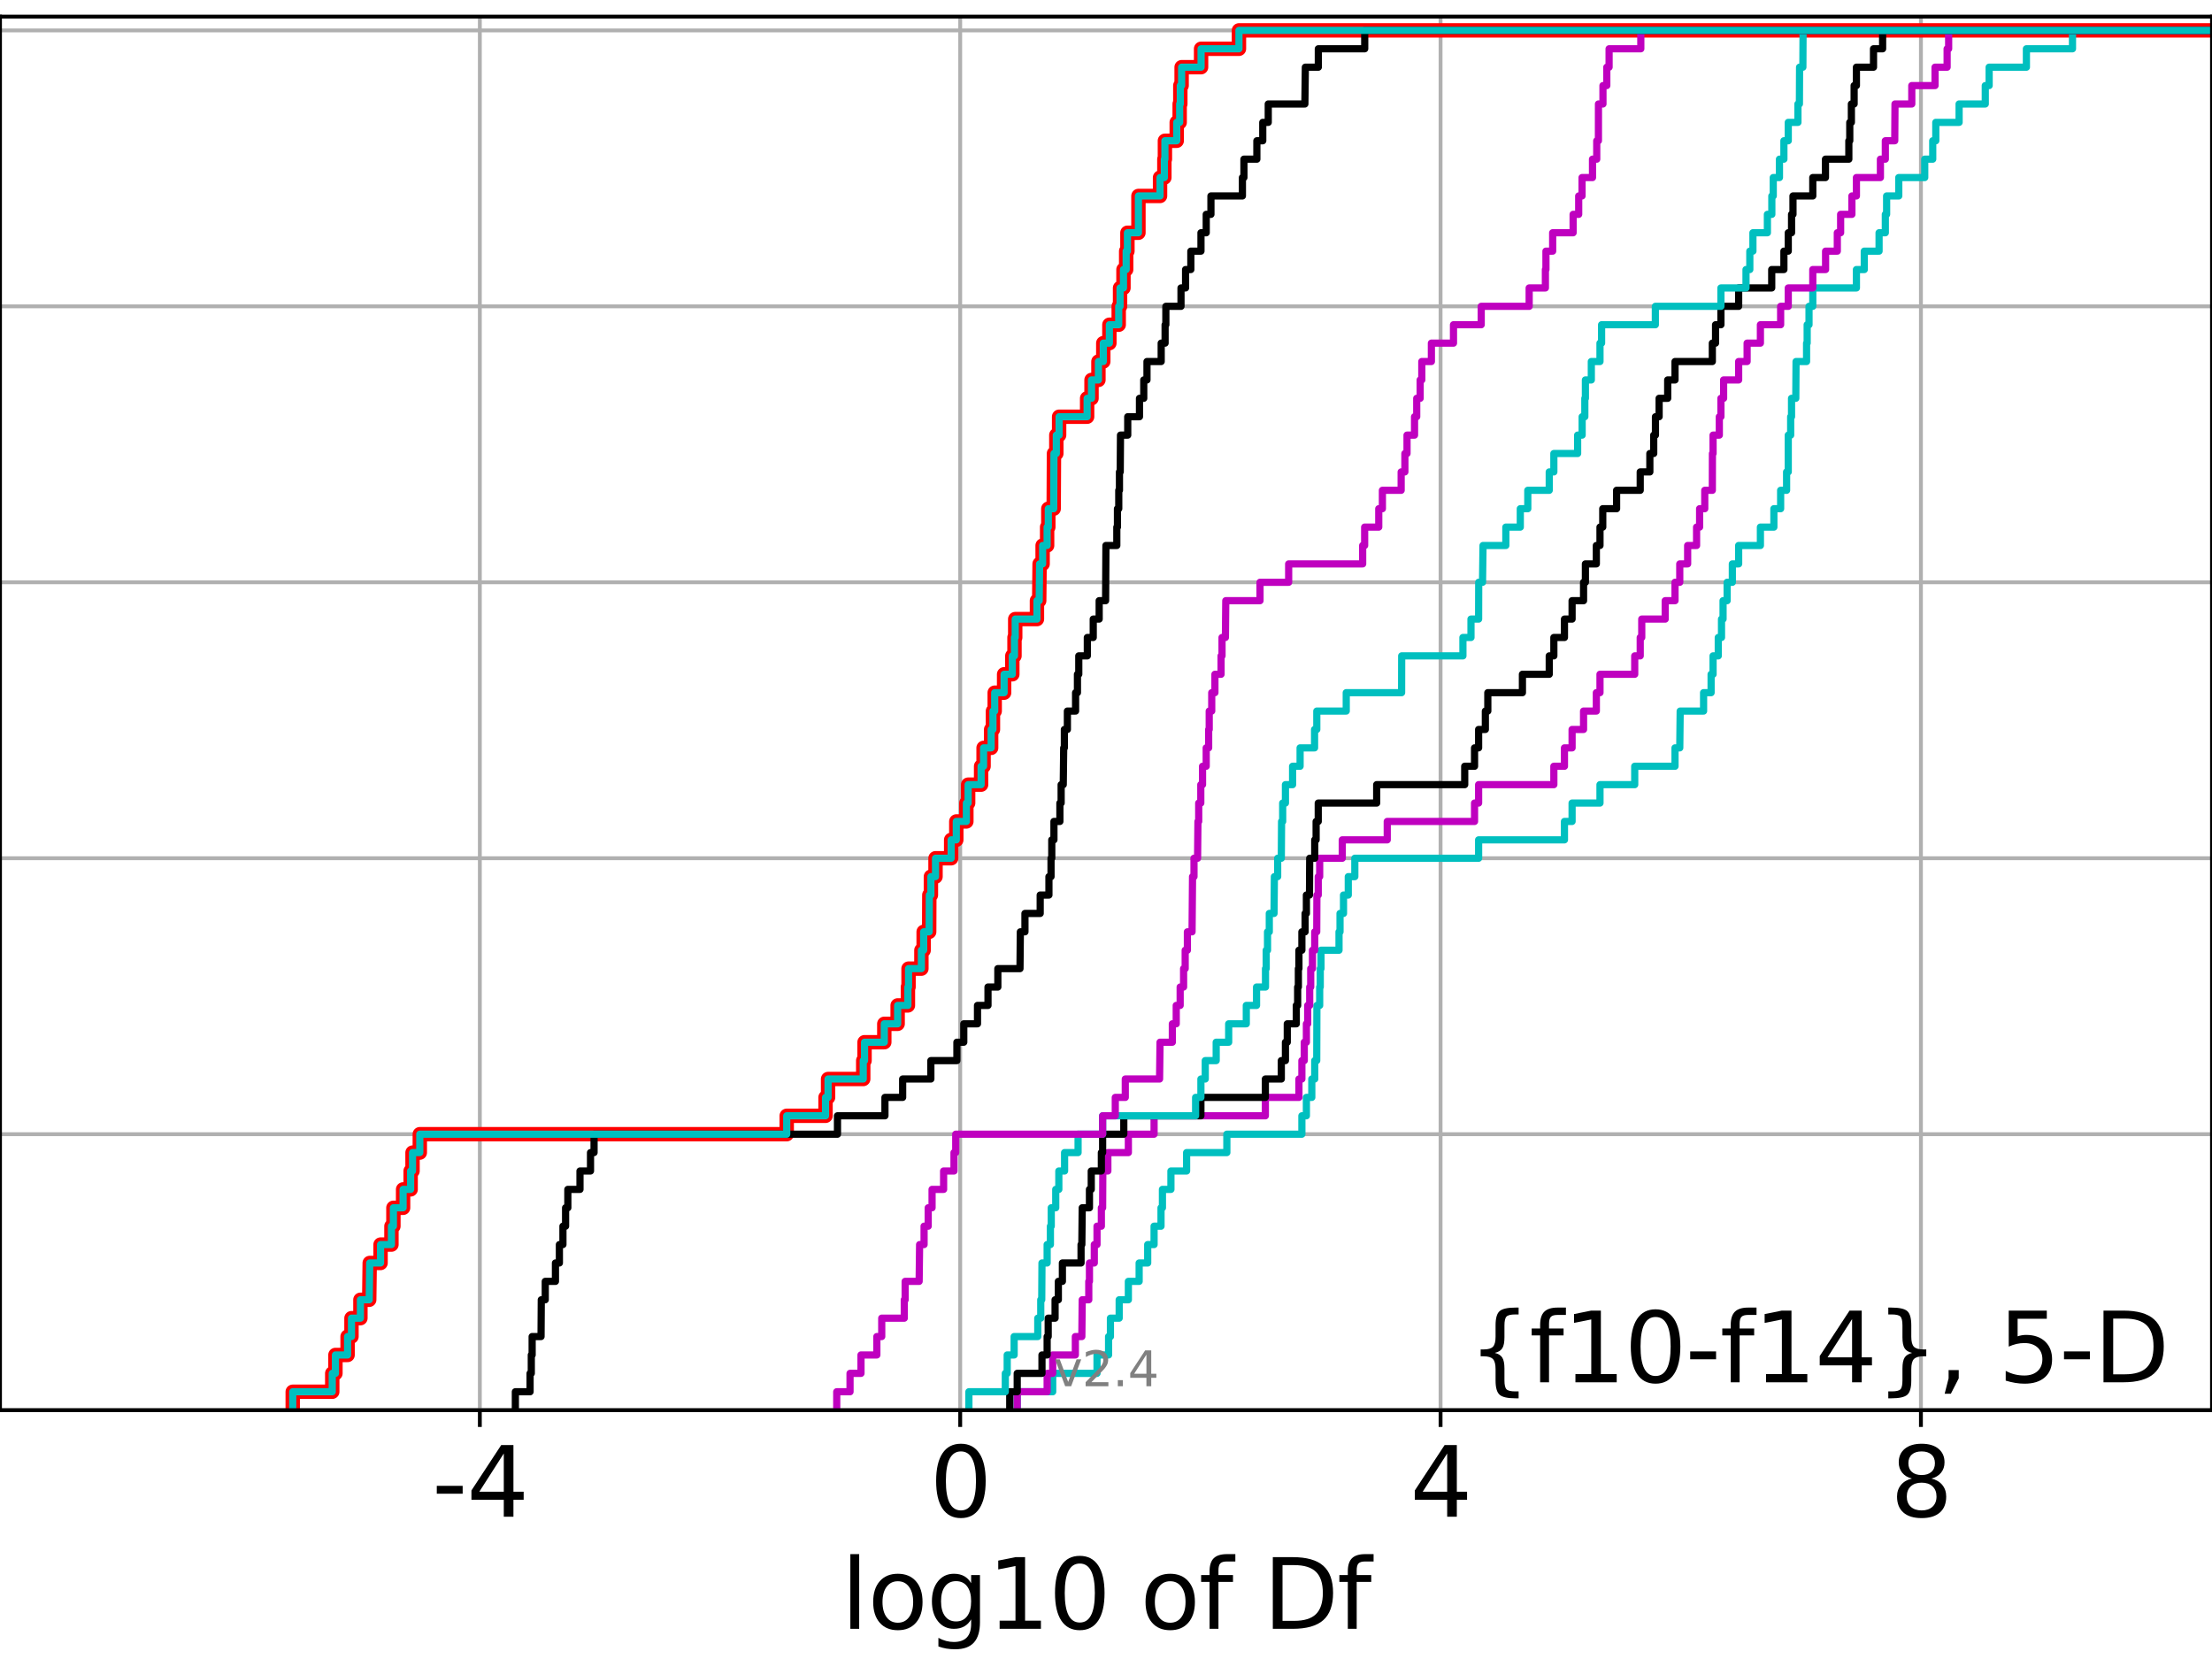 <?xml version="1.0" encoding="utf-8" standalone="no"?>
<!DOCTYPE svg PUBLIC "-//W3C//DTD SVG 1.1//EN"
  "http://www.w3.org/Graphics/SVG/1.1/DTD/svg11.dtd">
<svg height="345.6pt" version="1.1" viewBox="0 0 460.8 345.6" width="460.8pt" xmlns="http://www.w3.org/2000/svg" xmlns:xlink="http://www.w3.org/1999/xlink">
 <defs>
  <style type="text/css">*{stroke-linecap:butt;stroke-linejoin:round;}</style>
 </defs>
 <g id="figure_1">
  <g id="patch_1">
   <path d="M 0 345.6 
L 460.8 345.6 
L 460.8 0 
L 0 0 
z
" style="fill:#ffffff;"/>
  </g>
  <g id="axes_1">
   <g id="patch_2">
    <path d="M 0 293.76 
L 460.8 293.76 
L 460.8 3.456 
L 0 3.456 
z
" style="fill:#ffffff;"/>
   </g>
   <g id="matplotlib.axis_1">
    <g id="xtick_1">
     <g id="line2d_1">
      <path clip-path="url(#p9dad5eaec4)" d="M 99.96 293.76 
L 99.96 3.456 
" style="fill:none;stroke:#b0b0b0;stroke-linecap:square;stroke-width:0.8;"/>
     </g>
     <g id="line2d_2">
      <defs>
       <path d="M 0 0 
L 0 3.5 
" id="m19c29a02e5" style="stroke:#000000;stroke-width:0.8;"/>
      </defs>
      <g>
       <use style="stroke:#000000;stroke-width:0.8;" x="99.96" xlink:href="#m19c29a02e5" y="293.76"/>
      </g>
     </g>
     <g id="text_1">
      <!-- -4 -->
      <g transform="translate(89.99 315.957)scale(0.2 -0.2)">
       <defs>
        <path d="M 313 2009 
L 1997 2009 
L 1997 1497 
L 313 1497 
L 313 2009 
z
" id="DejaVuSans-2d" transform="scale(0.016)"/>
        <path d="M 2419 4116 
L 825 1625 
L 2419 1625 
L 2419 4116 
z
M 2253 4666 
L 3047 4666 
L 3047 1625 
L 3713 1625 
L 3713 1100 
L 3047 1100 
L 3047 0 
L 2419 0 
L 2419 1100 
L 313 1100 
L 313 1709 
L 2253 4666 
z
" id="DejaVuSans-34" transform="scale(0.016)"/>
       </defs>
       <use xlink:href="#DejaVuSans-2d"/>
       <use x="36.084" xlink:href="#DejaVuSans-34"/>
      </g>
     </g>
    </g>
    <g id="xtick_2">
     <g id="line2d_3">
      <path clip-path="url(#p9dad5eaec4)" d="M 200.028 293.76 
L 200.028 3.456 
" style="fill:none;stroke:#b0b0b0;stroke-linecap:square;stroke-width:0.8;"/>
     </g>
     <g id="line2d_4">
      <g>
       <use style="stroke:#000000;stroke-width:0.8;" x="200.028" xlink:href="#m19c29a02e5" y="293.76"/>
      </g>
     </g>
     <g id="text_2">
      <!-- 0 -->
      <g transform="translate(193.665 315.957)scale(0.2 -0.2)">
       <defs>
        <path d="M 2034 4250 
Q 1547 4250 1301 3770 
Q 1056 3291 1056 2328 
Q 1056 1369 1301 889 
Q 1547 409 2034 409 
Q 2525 409 2770 889 
Q 3016 1369 3016 2328 
Q 3016 3291 2770 3770 
Q 2525 4250 2034 4250 
z
M 2034 4750 
Q 2819 4750 3233 4129 
Q 3647 3509 3647 2328 
Q 3647 1150 3233 529 
Q 2819 -91 2034 -91 
Q 1250 -91 836 529 
Q 422 1150 422 2328 
Q 422 3509 836 4129 
Q 1250 4750 2034 4750 
z
" id="DejaVuSans-30" transform="scale(0.016)"/>
       </defs>
       <use xlink:href="#DejaVuSans-30"/>
      </g>
     </g>
    </g>
    <g id="xtick_3">
     <g id="line2d_5">
      <path clip-path="url(#p9dad5eaec4)" d="M 300.096 293.76 
L 300.096 3.456 
" style="fill:none;stroke:#b0b0b0;stroke-linecap:square;stroke-width:0.8;"/>
     </g>
     <g id="line2d_6">
      <g>
       <use style="stroke:#000000;stroke-width:0.8;" x="300.096" xlink:href="#m19c29a02e5" y="293.76"/>
      </g>
     </g>
     <g id="text_3">
      <!-- 4 -->
      <g transform="translate(293.733 315.957)scale(0.2 -0.2)">
       <use xlink:href="#DejaVuSans-34"/>
      </g>
     </g>
    </g>
    <g id="xtick_4">
     <g id="line2d_7">
      <path clip-path="url(#p9dad5eaec4)" d="M 400.164 293.76 
L 400.164 3.456 
" style="fill:none;stroke:#b0b0b0;stroke-linecap:square;stroke-width:0.8;"/>
     </g>
     <g id="line2d_8">
      <g>
       <use style="stroke:#000000;stroke-width:0.8;" x="400.164" xlink:href="#m19c29a02e5" y="293.76"/>
      </g>
     </g>
     <g id="text_4">
      <!-- 8 -->
      <g transform="translate(393.801 315.957)scale(0.2 -0.2)">
       <defs>
        <path d="M 2034 2216 
Q 1584 2216 1326 1975 
Q 1069 1734 1069 1313 
Q 1069 891 1326 650 
Q 1584 409 2034 409 
Q 2484 409 2743 651 
Q 3003 894 3003 1313 
Q 3003 1734 2745 1975 
Q 2488 2216 2034 2216 
z
M 1403 2484 
Q 997 2584 770 2862 
Q 544 3141 544 3541 
Q 544 4100 942 4425 
Q 1341 4750 2034 4750 
Q 2731 4750 3128 4425 
Q 3525 4100 3525 3541 
Q 3525 3141 3298 2862 
Q 3072 2584 2669 2484 
Q 3125 2378 3379 2068 
Q 3634 1759 3634 1313 
Q 3634 634 3220 271 
Q 2806 -91 2034 -91 
Q 1263 -91 848 271 
Q 434 634 434 1313 
Q 434 1759 690 2068 
Q 947 2378 1403 2484 
z
M 1172 3481 
Q 1172 3119 1398 2916 
Q 1625 2713 2034 2713 
Q 2441 2713 2670 2916 
Q 2900 3119 2900 3481 
Q 2900 3844 2670 4047 
Q 2441 4250 2034 4250 
Q 1625 4250 1398 4047 
Q 1172 3844 1172 3481 
z
" id="DejaVuSans-38" transform="scale(0.016)"/>
       </defs>
       <use xlink:href="#DejaVuSans-38"/>
      </g>
     </g>
    </g>
    <g id="text_5">
     <!-- log10 of Df -->
     <g transform="translate(175.214 339.313)scale(0.2 -0.2)">
      <defs>
       <path d="M 603 4863 
L 1178 4863 
L 1178 0 
L 603 0 
L 603 4863 
z
" id="DejaVuSans-6c" transform="scale(0.016)"/>
       <path d="M 1959 3097 
Q 1497 3097 1228 2736 
Q 959 2375 959 1747 
Q 959 1119 1226 758 
Q 1494 397 1959 397 
Q 2419 397 2687 759 
Q 2956 1122 2956 1747 
Q 2956 2369 2687 2733 
Q 2419 3097 1959 3097 
z
M 1959 3584 
Q 2709 3584 3137 3096 
Q 3566 2609 3566 1747 
Q 3566 888 3137 398 
Q 2709 -91 1959 -91 
Q 1206 -91 779 398 
Q 353 888 353 1747 
Q 353 2609 779 3096 
Q 1206 3584 1959 3584 
z
" id="DejaVuSans-6f" transform="scale(0.016)"/>
       <path d="M 2906 1791 
Q 2906 2416 2648 2759 
Q 2391 3103 1925 3103 
Q 1463 3103 1205 2759 
Q 947 2416 947 1791 
Q 947 1169 1205 825 
Q 1463 481 1925 481 
Q 2391 481 2648 825 
Q 2906 1169 2906 1791 
z
M 3481 434 
Q 3481 -459 3084 -895 
Q 2688 -1331 1869 -1331 
Q 1566 -1331 1297 -1286 
Q 1028 -1241 775 -1147 
L 775 -588 
Q 1028 -725 1275 -790 
Q 1522 -856 1778 -856 
Q 2344 -856 2625 -561 
Q 2906 -266 2906 331 
L 2906 616 
Q 2728 306 2450 153 
Q 2172 0 1784 0 
Q 1141 0 747 490 
Q 353 981 353 1791 
Q 353 2603 747 3093 
Q 1141 3584 1784 3584 
Q 2172 3584 2450 3431 
Q 2728 3278 2906 2969 
L 2906 3500 
L 3481 3500 
L 3481 434 
z
" id="DejaVuSans-67" transform="scale(0.016)"/>
       <path d="M 794 531 
L 1825 531 
L 1825 4091 
L 703 3866 
L 703 4441 
L 1819 4666 
L 2450 4666 
L 2450 531 
L 3481 531 
L 3481 0 
L 794 0 
L 794 531 
z
" id="DejaVuSans-31" transform="scale(0.016)"/>
       <path id="DejaVuSans-20" transform="scale(0.016)"/>
       <path d="M 2375 4863 
L 2375 4384 
L 1825 4384 
Q 1516 4384 1395 4259 
Q 1275 4134 1275 3809 
L 1275 3500 
L 2222 3500 
L 2222 3053 
L 1275 3053 
L 1275 0 
L 697 0 
L 697 3053 
L 147 3053 
L 147 3500 
L 697 3500 
L 697 3744 
Q 697 4328 969 4595 
Q 1241 4863 1831 4863 
L 2375 4863 
z
" id="DejaVuSans-66" transform="scale(0.016)"/>
       <path d="M 1259 4147 
L 1259 519 
L 2022 519 
Q 2988 519 3436 956 
Q 3884 1394 3884 2338 
Q 3884 3275 3436 3711 
Q 2988 4147 2022 4147 
L 1259 4147 
z
M 628 4666 
L 1925 4666 
Q 3281 4666 3915 4102 
Q 4550 3538 4550 2338 
Q 4550 1131 3912 565 
Q 3275 0 1925 0 
L 628 0 
L 628 4666 
z
" id="DejaVuSans-44" transform="scale(0.016)"/>
      </defs>
      <use xlink:href="#DejaVuSans-6c"/>
      <use x="27.783" xlink:href="#DejaVuSans-6f"/>
      <use x="88.965" xlink:href="#DejaVuSans-67"/>
      <use x="152.441" xlink:href="#DejaVuSans-31"/>
      <use x="216.064" xlink:href="#DejaVuSans-30"/>
      <use x="279.688" xlink:href="#DejaVuSans-20"/>
      <use x="311.475" xlink:href="#DejaVuSans-6f"/>
      <use x="372.656" xlink:href="#DejaVuSans-66"/>
      <use x="407.861" xlink:href="#DejaVuSans-20"/>
      <use x="439.648" xlink:href="#DejaVuSans-44"/>
      <use x="516.65" xlink:href="#DejaVuSans-66"/>
     </g>
    </g>
   </g>
   <g id="matplotlib.axis_2">
    <g id="ytick_1">
     <g id="line2d_9">
      <path clip-path="url(#p9dad5eaec4)" d="M 0 293.76 
L 460.8 293.76 
" style="fill:none;stroke:#b0b0b0;stroke-linecap:square;stroke-width:0.8;"/>
     </g>
     <g id="line2d_10">
      <defs>
       <path d="M 0 0 
L -3.5 0 
" id="mf081747f0f" style="stroke:#000000;stroke-width:0.8;"/>
      </defs>
      <g>
       <use style="stroke:#000000;stroke-width:0.8;" x="0" xlink:href="#mf081747f0f" y="293.76"/>
      </g>
     </g>
    </g>
    <g id="ytick_2">
     <g id="line2d_11">
      <path clip-path="url(#p9dad5eaec4)" d="M 0 236.274 
L 460.8 236.274 
" style="fill:none;stroke:#b0b0b0;stroke-linecap:square;stroke-width:0.8;"/>
     </g>
     <g id="line2d_12">
      <g>
       <use style="stroke:#000000;stroke-width:0.8;" x="0" xlink:href="#mf081747f0f" y="236.274"/>
      </g>
     </g>
    </g>
    <g id="ytick_3">
     <g id="line2d_13">
      <path clip-path="url(#p9dad5eaec4)" d="M 0 178.788 
L 460.8 178.788 
" style="fill:none;stroke:#b0b0b0;stroke-linecap:square;stroke-width:0.8;"/>
     </g>
     <g id="line2d_14">
      <g>
       <use style="stroke:#000000;stroke-width:0.8;" x="0" xlink:href="#mf081747f0f" y="178.788"/>
      </g>
     </g>
    </g>
    <g id="ytick_4">
     <g id="line2d_15">
      <path clip-path="url(#p9dad5eaec4)" d="M 0 121.302 
L 460.8 121.302 
" style="fill:none;stroke:#b0b0b0;stroke-linecap:square;stroke-width:0.8;"/>
     </g>
     <g id="line2d_16">
      <g>
       <use style="stroke:#000000;stroke-width:0.8;" x="0" xlink:href="#mf081747f0f" y="121.302"/>
      </g>
     </g>
    </g>
    <g id="ytick_5">
     <g id="line2d_17">
      <path clip-path="url(#p9dad5eaec4)" d="M 0 63.816 
L 460.8 63.816 
" style="fill:none;stroke:#b0b0b0;stroke-linecap:square;stroke-width:0.8;"/>
     </g>
     <g id="line2d_18">
      <g>
       <use style="stroke:#000000;stroke-width:0.8;" x="0" xlink:href="#mf081747f0f" y="63.816"/>
      </g>
     </g>
    </g>
    <g id="ytick_6">
     <g id="line2d_19">
      <path clip-path="url(#p9dad5eaec4)" d="M 0 6.33 
L 460.8 6.33 
" style="fill:none;stroke:#b0b0b0;stroke-linecap:square;stroke-width:0.8;"/>
     </g>
     <g id="line2d_20">
      <g>
       <use style="stroke:#000000;stroke-width:0.8;" x="0" xlink:href="#mf081747f0f" y="6.33"/>
      </g>
     </g>
    </g>
   </g>
   <g id="line2d_21">
    <path clip-path="url(#p9dad5eaec4)" d="M 60.98 293.76 
L 60.98 289.928 
L 69.214 289.928 
L 69.214 286.095 
L 69.878 286.095 
L 69.878 282.263 
L 72.409 282.263 
L 72.409 278.43 
L 73.22 278.43 
L 73.22 274.598 
L 75.081 274.598 
L 75.081 270.766 
L 76.914 270.766 
L 77.018 263.101 
L 79.278 263.101 
L 79.278 259.268 
L 81.545 259.268 
L 81.545 255.436 
L 81.954 255.436 
L 81.954 251.604 
L 83.973 251.604 
L 83.973 247.771 
L 85.543 247.771 
L 85.543 243.939 
L 85.938 243.939 
L 85.938 240.106 
L 87.452 240.106 
L 87.452 236.274 
L 163.887 236.274 
L 163.887 232.442 
L 171.973 232.442 
L 171.973 228.609 
L 172.503 228.609 
L 172.503 224.777 
L 179.827 224.777 
L 179.827 220.944 
L 180.101 220.944 
L 180.101 217.112 
L 184.216 217.112 
L 184.216 213.28 
L 186.994 213.28 
L 186.994 209.447 
L 189.136 209.447 
L 189.136 205.615 
L 189.265 205.615 
L 189.265 201.782 
L 191.943 201.782 
L 191.943 197.95 
L 192.412 197.95 
L 192.412 194.118 
L 193.563 194.118 
L 193.596 186.453 
L 193.925 186.453 
L 193.925 182.621 
L 194.885 182.621 
L 194.885 178.788 
L 198.144 178.788 
L 198.144 174.956 
L 199.214 174.956 
L 199.214 171.123 
L 201.311 171.123 
L 201.311 167.291 
L 201.683 167.291 
L 201.683 163.459 
L 204.382 163.459 
L 204.382 159.626 
L 204.897 159.626 
L 204.897 155.794 
L 206.474 155.794 
L 206.474 151.961 
L 206.852 151.961 
L 206.852 148.129 
L 207.214 148.129 
L 207.214 144.297 
L 209.176 144.297 
L 209.176 140.464 
L 210.885 140.464 
L 210.885 136.632 
L 211.338 136.632 
L 211.338 132.799 
L 211.49 132.799 
L 211.49 128.967 
L 216.014 128.967 
L 216.014 125.135 
L 216.485 125.135 
L 216.567 117.47 
L 217.197 117.47 
L 217.197 113.637 
L 218.135 113.637 
L 218.135 109.805 
L 218.384 109.805 
L 218.384 105.973 
L 219.502 105.973 
L 219.561 94.475 
L 220.051 94.475 
L 220.051 90.643 
L 220.633 90.643 
L 220.633 86.811 
L 226.469 86.811 
L 226.469 82.978 
L 227.384 82.978 
L 227.384 79.146 
L 228.824 79.146 
L 228.824 75.313 
L 229.834 75.313 
L 229.834 71.481 
L 231.104 71.481 
L 231.104 67.649 
L 233.048 67.649 
L 233.048 63.816 
L 233.329 63.816 
L 233.329 59.984 
L 234.04 59.984 
L 234.04 56.151 
L 234.601 56.151 
L 234.601 52.319 
L 234.863 52.319 
L 234.863 48.487 
L 237.157 48.487 
L 237.158 40.822 
L 241.659 40.822 
L 241.659 36.989 
L 242.558 36.989 
L 242.558 33.157 
L 242.672 33.157 
L 242.672 29.325 
L 245.133 29.325 
L 245.133 25.492 
L 245.746 25.492 
L 245.746 21.66 
L 245.882 21.66 
L 245.882 17.827 
L 246.152 17.827 
L 246.152 13.995 
L 250.207 13.995 
L 250.207 10.163 
L 258.096 10.163 
L 258.096 6.33 
L 258.096 6.33 
L 460.8 6.33 
L 460.8 6.33 
" style="fill:none;stroke:#ff0000;stroke-linecap:square;stroke-width:3;"/>
   </g>
   <g id="line2d_22">
    <path clip-path="url(#p9dad5eaec4)" d="M 211.904 293.76 
L 211.904 289.928 
L 219.297 289.928 
L 219.297 286.095 
L 228.529 286.095 
L 228.529 282.263 
L 230.937 282.263 
L 230.937 278.43 
L 231.323 278.43 
L 231.323 274.598 
L 233.147 274.598 
L 233.147 270.766 
L 235.06 270.766 
L 235.06 266.933 
L 237.305 266.933 
L 237.305 263.101 
L 239.087 263.101 
L 239.087 259.268 
L 240.416 259.268 
L 240.416 255.436 
L 241.86 255.436 
L 241.86 251.604 
L 242.156 251.604 
L 242.156 247.771 
L 243.925 247.771 
L 243.925 243.939 
L 247.193 243.939 
L 247.193 240.106 
L 255.576 240.106 
L 255.576 236.274 
L 271.206 236.274 
L 271.206 232.442 
L 272.145 232.442 
L 272.145 228.609 
L 273.272 228.609 
L 273.272 224.777 
L 273.882 224.777 
L 273.882 220.944 
L 274.299 220.944 
L 274.336 209.447 
L 274.913 209.447 
L 274.913 205.615 
L 275.031 205.615 
L 275.031 201.782 
L 275.184 201.782 
L 275.184 197.95 
L 278.941 197.95 
L 278.941 194.118 
L 279.151 194.118 
L 279.151 190.285 
L 279.877 190.285 
L 279.877 186.453 
L 280.872 186.453 
L 280.872 182.621 
L 282.234 182.621 
L 282.234 178.788 
L 308.024 178.788 
L 308.024 174.956 
L 325.905 174.956 
L 325.905 171.123 
L 327.495 171.123 
L 327.495 167.291 
L 333.307 167.291 
L 333.307 163.459 
L 340.543 163.459 
L 340.543 159.626 
L 348.938 159.626 
L 348.938 155.794 
L 349.926 155.794 
L 350.013 148.129 
L 354.888 148.129 
L 354.888 144.297 
L 356.454 144.297 
L 356.454 140.464 
L 356.864 140.464 
L 356.864 136.632 
L 357.948 136.632 
L 357.948 132.799 
L 358.622 132.799 
L 358.622 128.967 
L 358.944 128.967 
L 358.944 125.135 
L 359.794 125.135 
L 359.794 121.302 
L 360.878 121.302 
L 360.878 117.47 
L 362.194 117.47 
L 362.194 113.637 
L 366.724 113.637 
L 366.724 109.805 
L 369.532 109.805 
L 369.532 105.973 
L 370.94 105.973 
L 370.94 102.14 
L 372.18 102.14 
L 372.18 98.308 
L 372.525 98.308 
L 372.529 90.643 
L 373.029 90.643 
L 373.029 86.811 
L 373.209 86.811 
L 373.209 82.978 
L 374.097 82.978 
L 374.15 75.313 
L 376.343 75.313 
L 376.343 71.481 
L 376.466 71.481 
L 376.466 67.649 
L 376.85 67.649 
L 376.85 63.816 
L 377.636 63.816 
L 377.636 59.984 
L 386.727 59.984 
L 386.727 56.151 
L 388.365 56.151 
L 388.365 52.319 
L 391.445 52.319 
L 391.445 48.487 
L 392.749 48.487 
L 392.749 44.654 
L 393.017 44.654 
L 393.017 40.822 
L 395.548 40.822 
L 395.548 36.989 
L 400.958 36.989 
L 400.958 33.157 
L 402.622 33.157 
L 402.622 29.325 
L 403.262 29.325 
L 403.262 25.492 
L 408.118 25.492 
L 408.118 21.66 
L 413.57 21.66 
L 413.57 17.827 
L 414.376 17.827 
L 414.376 13.995 
L 422.138 13.995 
L 422.138 10.163 
L 431.737 10.163 
L 431.737 6.33 
L 431.737 6.33 
L 460.8 6.33 
L 460.8 6.33 
" style="fill:none;stroke:#00bfbf;stroke-linecap:square;stroke-width:1.5;"/>
   </g>
   <g id="line2d_23">
    <path clip-path="url(#p9dad5eaec4)" d="M 211.904 293.76 
L 211.904 289.928 
L 218.138 289.928 
L 218.138 286.095 
L 219.297 286.095 
L 219.297 282.263 
L 224.015 282.263 
L 224.015 278.43 
L 225.367 278.43 
L 225.447 270.766 
L 226.812 270.766 
L 226.812 266.933 
L 226.953 266.933 
L 226.953 263.101 
L 227.962 263.101 
L 227.962 259.268 
L 228.529 259.268 
L 228.529 255.436 
L 229.434 255.436 
L 229.434 251.604 
L 229.698 251.604 
L 229.737 243.939 
L 230.785 243.939 
L 230.785 240.106 
L 235.06 240.106 
L 235.06 236.274 
L 240.416 236.274 
L 240.416 232.442 
L 263.598 232.442 
L 263.598 228.609 
L 270.592 228.609 
L 270.592 224.777 
L 271.206 224.777 
L 271.206 220.944 
L 271.703 220.944 
L 271.703 217.112 
L 272.145 217.112 
L 272.145 213.28 
L 272.417 213.28 
L 272.417 209.447 
L 272.834 209.447 
L 272.834 205.615 
L 273.046 205.615 
L 273.046 201.782 
L 273.409 201.782 
L 273.409 197.95 
L 273.882 197.95 
L 273.882 194.118 
L 274.3 194.118 
L 274.336 186.453 
L 274.615 186.453 
L 274.615 182.621 
L 274.913 182.621 
L 274.913 178.788 
L 279.619 178.788 
L 279.619 174.956 
L 288.988 174.956 
L 288.988 171.123 
L 307.175 171.123 
L 307.175 167.291 
L 308.024 167.291 
L 308.024 163.459 
L 323.696 163.459 
L 323.696 159.626 
L 325.905 159.626 
L 325.905 155.794 
L 327.495 155.794 
L 327.495 151.961 
L 329.884 151.961 
L 329.884 148.129 
L 332.548 148.129 
L 332.548 144.297 
L 333.307 144.297 
L 333.307 140.464 
L 340.543 140.464 
L 340.543 136.632 
L 341.688 136.632 
L 341.688 132.799 
L 342.007 132.799 
L 342.007 128.967 
L 346.895 128.967 
L 346.895 125.135 
L 348.938 125.135 
L 348.938 121.302 
L 349.926 121.302 
L 349.926 117.47 
L 351.568 117.47 
L 351.568 113.637 
L 353.428 113.637 
L 353.428 109.805 
L 354.059 109.805 
L 354.059 105.973 
L 355.133 105.973 
L 355.133 102.14 
L 356.711 102.14 
L 356.731 94.475 
L 356.864 94.475 
L 356.864 90.643 
L 358.167 90.643 
L 358.167 86.811 
L 358.501 86.811 
L 358.501 82.978 
L 359.06 82.978 
L 359.06 79.146 
L 362.194 79.146 
L 362.194 75.313 
L 363.955 75.313 
L 363.955 71.481 
L 366.724 71.481 
L 366.724 67.649 
L 370.94 67.649 
L 370.94 63.816 
L 372.529 63.816 
L 372.529 59.984 
L 377.636 59.984 
L 377.636 56.151 
L 380.303 56.151 
L 380.303 52.319 
L 382.745 52.319 
L 382.745 48.487 
L 383.437 48.487 
L 383.437 44.654 
L 385.786 44.654 
L 385.786 40.822 
L 386.727 40.822 
L 386.727 36.989 
L 391.724 36.989 
L 391.724 33.157 
L 392.749 33.157 
L 392.749 29.325 
L 394.711 29.325 
L 394.762 21.66 
L 398.261 21.66 
L 398.261 17.827 
L 403.106 17.827 
L 403.106 13.995 
L 405.621 13.995 
L 405.621 10.163 
L 405.939 10.163 
L 405.939 6.33 
L 405.939 6.33 
L 460.8 6.33 
L 460.8 6.33 
" style="fill:none;stroke:#bf00bf;stroke-linecap:square;stroke-width:1.5;"/>
   </g>
   <g id="line2d_24">
    <path clip-path="url(#p9dad5eaec4)" d="M 210.346 293.76 
L 210.346 289.928 
L 211.904 289.928 
L 211.904 286.095 
L 217.063 286.095 
L 217.063 282.263 
L 218.138 282.263 
L 218.138 278.43 
L 218.358 278.43 
L 218.358 274.598 
L 219.792 274.598 
L 219.792 270.766 
L 220.475 270.766 
L 220.475 266.933 
L 221.316 266.933 
L 221.316 263.101 
L 225.202 263.101 
L 225.202 259.268 
L 225.367 259.268 
L 225.447 251.604 
L 226.953 251.604 
L 226.953 247.771 
L 227.327 247.771 
L 227.327 243.939 
L 229.434 243.939 
L 229.434 240.106 
L 229.698 240.106 
L 229.698 236.274 
L 234.109 236.274 
L 234.109 232.442 
L 250.171 232.442 
L 250.171 228.609 
L 263.598 228.609 
L 263.598 224.777 
L 266.921 224.777 
L 266.921 220.944 
L 267.78 220.944 
L 267.78 217.112 
L 268.164 217.112 
L 268.164 213.28 
L 270.04 213.28 
L 270.04 209.447 
L 270.325 209.447 
L 270.325 205.615 
L 270.475 205.615 
L 270.475 201.782 
L 270.592 201.782 
L 270.592 197.95 
L 271.206 197.95 
L 271.206 194.118 
L 271.877 194.118 
L 271.877 190.285 
L 272.145 190.285 
L 272.145 186.453 
L 272.789 186.453 
L 272.834 178.788 
L 273.882 178.788 
L 273.882 174.956 
L 274.172 174.956 
L 274.172 171.123 
L 274.615 171.123 
L 274.615 167.291 
L 286.79 167.291 
L 286.79 163.459 
L 305.127 163.459 
L 305.127 159.626 
L 307.175 159.626 
L 307.175 155.794 
L 308.024 155.794 
L 308.024 151.961 
L 309.428 151.961 
L 309.428 148.129 
L 309.94 148.129 
L 309.94 144.297 
L 317.148 144.297 
L 317.148 140.464 
L 322.736 140.464 
L 322.736 136.632 
L 323.696 136.632 
L 323.696 132.799 
L 325.905 132.799 
L 325.905 128.967 
L 327.495 128.967 
L 327.495 125.135 
L 329.884 125.135 
L 329.884 121.302 
L 330.269 121.302 
L 330.269 117.47 
L 332.548 117.47 
L 332.548 113.637 
L 333.307 113.637 
L 333.307 109.805 
L 333.884 109.805 
L 333.884 105.973 
L 336.767 105.973 
L 336.767 102.14 
L 341.688 102.14 
L 341.688 98.308 
L 343.694 98.308 
L 343.694 94.475 
L 344.501 94.475 
L 344.501 90.643 
L 344.861 90.643 
L 344.861 86.811 
L 345.626 86.811 
L 345.626 82.978 
L 347.41 82.978 
L 347.41 79.146 
L 348.938 79.146 
L 348.938 75.313 
L 356.711 75.313 
L 356.711 71.481 
L 357.381 71.481 
L 357.381 67.649 
L 358.501 67.649 
L 358.501 63.816 
L 362.194 63.816 
L 362.194 59.984 
L 369.081 59.984 
L 369.081 56.151 
L 371.62 56.151 
L 371.62 52.319 
L 372.529 52.319 
L 372.529 48.487 
L 373.214 48.487 
L 373.214 44.654 
L 373.51 44.654 
L 373.51 40.822 
L 377.636 40.822 
L 377.636 36.989 
L 380.279 36.989 
L 380.279 33.157 
L 385.147 33.157 
L 385.147 29.325 
L 385.342 29.325 
L 385.342 25.492 
L 385.676 25.492 
L 385.676 21.66 
L 386.248 21.66 
L 386.248 17.827 
L 386.727 17.827 
L 386.727 13.995 
L 390.287 13.995 
L 390.287 10.163 
L 392.182 10.163 
L 392.182 6.33 
L 392.182 6.33 
L 460.8 6.33 
L 460.8 6.33 
" style="fill:none;stroke:#000000;stroke-linecap:square;stroke-width:1.5;"/>
   </g>
   <g id="line2d_25">
    <path clip-path="url(#p9dad5eaec4)" d="M 201.838 293.76 
L 201.838 289.928 
L 209.425 289.928 
L 209.425 286.095 
L 209.818 286.095 
L 209.818 282.263 
L 211.264 282.263 
L 211.264 278.43 
L 216.188 278.43 
L 216.188 274.598 
L 216.808 274.598 
L 216.808 270.766 
L 217.013 270.766 
L 217.063 263.101 
L 218.138 263.101 
L 218.138 259.268 
L 218.819 259.268 
L 218.819 255.436 
L 218.995 255.436 
L 218.995 251.604 
L 219.93 251.604 
L 219.93 247.771 
L 220.574 247.771 
L 220.574 243.939 
L 221.772 243.939 
L 221.772 240.106 
L 224.583 240.106 
L 224.583 236.274 
L 229.698 236.274 
L 229.698 232.442 
L 249.068 232.442 
L 249.068 228.609 
L 250.171 228.609 
L 250.171 224.777 
L 251.077 224.777 
L 251.077 220.944 
L 253.355 220.944 
L 253.355 217.112 
L 255.957 217.112 
L 255.957 213.28 
L 259.626 213.28 
L 259.626 209.447 
L 261.762 209.447 
L 261.762 205.615 
L 263.626 205.615 
L 263.626 201.782 
L 263.773 201.782 
L 263.773 197.95 
L 264.049 197.95 
L 264.049 194.118 
L 264.417 194.118 
L 264.417 190.285 
L 265.405 190.285 
L 265.476 182.621 
L 266.163 182.621 
L 266.163 178.788 
L 266.921 178.788 
L 266.975 171.123 
L 267.206 171.123 
L 267.206 167.291 
L 267.78 167.291 
L 267.78 163.459 
L 269.269 163.459 
L 269.269 159.626 
L 270.833 159.626 
L 270.833 155.794 
L 273.846 155.794 
L 273.846 151.961 
L 274.313 151.961 
L 274.313 148.129 
L 280.447 148.129 
L 280.447 144.297 
L 291.982 144.297 
L 291.998 136.632 
L 304.753 136.632 
L 304.753 132.799 
L 306.433 132.799 
L 306.433 128.967 
L 308.024 128.967 
L 308.043 121.302 
L 308.837 121.302 
L 308.941 113.637 
L 313.695 113.637 
L 313.695 109.805 
L 316.706 109.805 
L 316.706 105.973 
L 318.267 105.973 
L 318.267 102.14 
L 322.736 102.14 
L 322.736 98.308 
L 323.696 98.308 
L 323.696 94.475 
L 328.65 94.475 
L 328.65 90.643 
L 329.59 90.643 
L 329.59 86.811 
L 330.148 86.811 
L 330.148 82.978 
L 330.269 82.978 
L 330.269 79.146 
L 331.5 79.146 
L 331.5 75.313 
L 333.307 75.313 
L 333.307 71.481 
L 333.641 71.481 
L 333.641 67.649 
L 344.84 67.649 
L 344.84 63.816 
L 358.501 63.816 
L 358.501 59.984 
L 363.725 59.984 
L 363.725 56.151 
L 364.519 56.151 
L 364.519 52.319 
L 365.166 52.319 
L 365.166 48.487 
L 368.18 48.487 
L 368.18 44.654 
L 369.105 44.654 
L 369.105 40.822 
L 369.402 40.822 
L 369.402 36.989 
L 370.694 36.989 
L 370.694 33.157 
L 371.62 33.157 
L 371.62 29.325 
L 372.529 29.325 
L 372.529 25.492 
L 374.543 25.492 
L 374.543 21.66 
L 374.85 21.66 
L 374.883 13.995 
L 375.571 13.995 
L 375.611 6.33 
L 375.611 6.33 
L 460.8 6.33 
L 460.8 6.33 
" style="fill:none;stroke:#00bfbf;stroke-linecap:square;stroke-width:1.5;"/>
   </g>
   <g id="line2d_26">
    <path clip-path="url(#p9dad5eaec4)" d="M 174.308 293.76 
L 174.308 289.928 
L 177.077 289.928 
L 177.077 286.095 
L 179.361 286.095 
L 179.361 282.263 
L 182.665 282.263 
L 182.665 278.43 
L 183.682 278.43 
L 183.682 274.598 
L 188.38 274.598 
L 188.38 270.766 
L 188.562 270.766 
L 188.562 266.933 
L 191.474 266.933 
L 191.571 259.268 
L 192.502 259.268 
L 192.502 255.436 
L 193.361 255.436 
L 193.361 251.604 
L 194.165 251.604 
L 194.165 247.771 
L 196.572 247.771 
L 196.572 243.939 
L 198.736 243.939 
L 198.736 240.106 
L 199.098 240.106 
L 199.098 236.274 
L 229.698 236.274 
L 229.698 232.442 
L 232.334 232.442 
L 232.334 228.609 
L 234.419 228.609 
L 234.419 224.777 
L 241.56 224.777 
L 241.657 217.112 
L 244.221 217.112 
L 244.221 213.28 
L 245.032 213.28 
L 245.032 209.447 
L 245.849 209.447 
L 245.849 205.615 
L 246.565 205.615 
L 246.565 201.782 
L 246.896 201.782 
L 246.896 197.95 
L 247.355 197.95 
L 247.355 194.118 
L 248.327 194.118 
L 248.428 182.621 
L 248.732 182.621 
L 248.732 178.788 
L 249.477 178.788 
L 249.553 171.123 
L 249.712 171.123 
L 249.712 167.291 
L 250.148 167.291 
L 250.148 163.459 
L 250.511 163.459 
L 250.511 159.626 
L 251.274 159.626 
L 251.274 155.794 
L 251.786 155.794 
L 251.786 151.961 
L 251.902 151.961 
L 251.902 148.129 
L 252.426 148.129 
L 252.426 144.297 
L 253.091 144.297 
L 253.091 140.464 
L 254.37 140.464 
L 254.37 136.632 
L 254.57 136.632 
L 254.57 132.799 
L 255.277 132.799 
L 255.354 125.135 
L 262.484 125.135 
L 262.484 121.302 
L 268.453 121.302 
L 268.453 117.47 
L 283.87 117.47 
L 283.87 113.637 
L 284.283 113.637 
L 284.283 109.805 
L 287.22 109.805 
L 287.22 105.973 
L 287.979 105.973 
L 287.979 102.14 
L 291.887 102.14 
L 291.887 98.308 
L 292.663 98.308 
L 292.663 94.475 
L 293.109 94.475 
L 293.109 90.643 
L 294.674 90.643 
L 294.674 86.811 
L 295.13 86.811 
L 295.13 82.978 
L 295.844 82.978 
L 295.844 79.146 
L 296.188 79.146 
L 296.188 75.313 
L 298.185 75.313 
L 298.185 71.481 
L 302.788 71.481 
L 302.788 67.649 
L 308.564 67.649 
L 308.564 63.816 
L 318.553 63.816 
L 318.553 59.984 
L 321.933 59.984 
L 321.933 56.151 
L 322.049 56.151 
L 322.049 52.319 
L 323.448 52.319 
L 323.448 48.487 
L 327.709 48.487 
L 327.709 44.654 
L 328.871 44.654 
L 328.871 40.822 
L 329.569 40.822 
L 329.569 36.989 
L 331.747 36.989 
L 331.747 33.157 
L 332.629 33.157 
L 332.629 29.325 
L 332.98 29.325 
L 332.99 21.66 
L 333.926 21.66 
L 333.926 17.827 
L 334.725 17.827 
L 334.725 13.995 
L 335.203 13.995 
L 335.203 10.163 
L 341.812 10.163 
L 341.812 6.33 
L 341.812 6.33 
L 460.8 6.33 
L 460.8 6.33 
" style="fill:none;stroke:#bf00bf;stroke-linecap:square;stroke-width:1.5;"/>
   </g>
   <g id="line2d_27">
    <path clip-path="url(#p9dad5eaec4)" d="M 107.359 293.76 
L 107.359 289.928 
L 110.424 289.928 
L 110.424 286.095 
L 110.679 286.095 
L 110.679 282.263 
L 110.855 282.263 
L 110.855 278.43 
L 112.71 278.43 
L 112.76 270.766 
L 113.587 270.766 
L 113.587 266.933 
L 115.71 266.933 
L 115.71 263.101 
L 116.531 263.101 
L 116.531 259.268 
L 117.269 259.268 
L 117.269 255.436 
L 117.823 255.436 
L 117.823 251.604 
L 118.291 251.604 
L 118.291 247.771 
L 120.821 247.771 
L 120.821 243.939 
L 123.014 243.939 
L 123.014 240.106 
L 123.753 240.106 
L 123.753 236.274 
L 174.462 236.274 
L 174.462 232.442 
L 184.35 232.442 
L 184.35 228.609 
L 188.038 228.609 
L 188.038 224.777 
L 193.914 224.777 
L 193.914 220.944 
L 199.34 220.944 
L 199.34 217.112 
L 200.773 217.112 
L 200.773 213.28 
L 203.63 213.28 
L 203.63 209.447 
L 205.818 209.447 
L 205.818 205.615 
L 207.87 205.615 
L 207.87 201.782 
L 212.483 201.782 
L 212.556 194.118 
L 213.515 194.118 
L 213.515 190.285 
L 216.691 190.285 
L 216.691 186.453 
L 218.511 186.453 
L 218.511 182.621 
L 218.949 182.621 
L 218.949 178.788 
L 219.105 178.788 
L 219.105 174.956 
L 219.556 174.956 
L 219.556 171.123 
L 220.795 171.123 
L 220.795 167.291 
L 221.055 167.291 
L 221.055 163.459 
L 221.494 163.459 
L 221.588 155.794 
L 221.726 155.794 
L 221.726 151.961 
L 222.356 151.961 
L 222.356 148.129 
L 224.064 148.129 
L 224.064 144.297 
L 224.451 144.297 
L 224.451 140.464 
L 224.729 140.464 
L 224.729 136.632 
L 226.51 136.632 
L 226.51 132.799 
L 227.741 132.799 
L 227.741 128.967 
L 228.978 128.967 
L 228.978 125.135 
L 230.318 125.135 
L 230.385 113.637 
L 232.652 113.637 
L 232.652 109.805 
L 232.786 109.805 
L 232.786 105.973 
L 233.06 105.973 
L 233.06 102.14 
L 233.204 102.14 
L 233.204 98.308 
L 233.364 98.308 
L 233.419 90.643 
L 234.928 90.643 
L 234.928 86.811 
L 237.374 86.811 
L 237.374 82.978 
L 238.266 82.978 
L 238.266 79.146 
L 238.937 79.146 
L 238.937 75.313 
L 241.898 75.313 
L 241.898 71.481 
L 242.712 71.481 
L 242.712 67.649 
L 242.87 67.649 
L 242.87 63.816 
L 246.024 63.816 
L 246.024 59.984 
L 246.977 59.984 
L 246.977 56.151 
L 248.074 56.151 
L 248.074 52.319 
L 250.185 52.319 
L 250.185 48.487 
L 251.28 48.487 
L 251.28 44.654 
L 252.261 44.654 
L 252.261 40.822 
L 258.818 40.822 
L 258.818 36.989 
L 259.133 36.989 
L 259.133 33.157 
L 261.828 33.157 
L 261.828 29.325 
L 263.056 29.325 
L 263.056 25.492 
L 264.2 25.492 
L 264.2 21.66 
L 271.83 21.66 
L 271.928 13.995 
L 274.632 13.995 
L 274.632 10.163 
L 284.297 10.163 
L 284.297 6.33 
L 284.297 6.33 
L 460.8 6.33 
L 460.8 6.33 
" style="fill:none;stroke:#000000;stroke-linecap:square;stroke-width:1.5;"/>
   </g>
   <g id="line2d_28">
    <path clip-path="url(#p9dad5eaec4)" d="M 60.98 293.76 
L 60.98 289.928 
L 69.214 289.928 
L 69.214 286.095 
L 69.878 286.095 
L 69.878 282.263 
L 72.409 282.263 
L 72.409 278.43 
L 73.22 278.43 
L 73.22 274.598 
L 75.081 274.598 
L 75.081 270.766 
L 76.914 270.766 
L 77.018 263.101 
L 79.278 263.101 
L 79.278 259.268 
L 81.545 259.268 
L 81.545 255.436 
L 81.954 255.436 
L 81.954 251.604 
L 83.973 251.604 
L 83.973 247.771 
L 85.543 247.771 
L 85.543 243.939 
L 85.938 243.939 
L 85.938 240.106 
L 87.452 240.106 
L 87.452 236.274 
L 163.887 236.274 
L 163.887 232.442 
L 171.973 232.442 
L 171.973 228.609 
L 172.503 228.609 
L 172.503 224.777 
L 179.827 224.777 
L 179.827 220.944 
L 180.101 220.944 
L 180.101 217.112 
L 184.216 217.112 
L 184.216 213.28 
L 186.994 213.28 
L 186.994 209.447 
L 189.136 209.447 
L 189.136 205.615 
L 189.265 205.615 
L 189.265 201.782 
L 191.943 201.782 
L 191.943 197.95 
L 192.412 197.95 
L 192.412 194.118 
L 193.563 194.118 
L 193.596 186.453 
L 193.925 186.453 
L 193.925 182.621 
L 194.885 182.621 
L 194.885 178.788 
L 198.144 178.788 
L 198.144 174.956 
L 199.214 174.956 
L 199.214 171.123 
L 201.311 171.123 
L 201.311 167.291 
L 201.683 167.291 
L 201.683 163.459 
L 204.382 163.459 
L 204.382 159.626 
L 204.897 159.626 
L 204.897 155.794 
L 206.474 155.794 
L 206.474 151.961 
L 206.852 151.961 
L 206.852 148.129 
L 207.214 148.129 
L 207.214 144.297 
L 209.176 144.297 
L 209.176 140.464 
L 210.885 140.464 
L 210.885 136.632 
L 211.338 136.632 
L 211.338 132.799 
L 211.49 132.799 
L 211.49 128.967 
L 216.014 128.967 
L 216.014 125.135 
L 216.485 125.135 
L 216.567 117.47 
L 217.197 117.47 
L 217.197 113.637 
L 218.135 113.637 
L 218.135 109.805 
L 218.384 109.805 
L 218.384 105.973 
L 219.502 105.973 
L 219.561 94.475 
L 220.051 94.475 
L 220.051 90.643 
L 220.633 90.643 
L 220.633 86.811 
L 226.469 86.811 
L 226.469 82.978 
L 227.384 82.978 
L 227.384 79.146 
L 228.824 79.146 
L 228.824 75.313 
L 229.834 75.313 
L 229.834 71.481 
L 231.104 71.481 
L 231.104 67.649 
L 233.048 67.649 
L 233.048 63.816 
L 233.329 63.816 
L 233.329 59.984 
L 234.04 59.984 
L 234.04 56.151 
L 234.601 56.151 
L 234.601 52.319 
L 234.863 52.319 
L 234.863 48.487 
L 237.157 48.487 
L 237.158 40.822 
L 241.659 40.822 
L 241.659 36.989 
L 242.558 36.989 
L 242.558 33.157 
L 242.672 33.157 
L 242.672 29.325 
L 245.133 29.325 
L 245.133 25.492 
L 245.746 25.492 
L 245.746 21.66 
L 245.882 21.66 
L 245.882 17.827 
L 246.152 17.827 
L 246.152 13.995 
L 250.207 13.995 
L 250.207 10.163 
L 258.096 10.163 
L 258.096 6.33 
L 258.096 6.33 
L 460.8 6.33 
L 460.8 6.33 
" style="fill:none;stroke:#00bfbf;stroke-linecap:square;stroke-width:1.5;"/>
   </g>
   <g id="patch_3">
    <path d="M 0 293.76 
L 0 3.456 
" style="fill:none;stroke:#000000;stroke-linecap:square;stroke-linejoin:miter;stroke-width:0.8;"/>
   </g>
   <g id="patch_4">
    <path d="M 460.8 293.76 
L 460.8 3.456 
" style="fill:none;stroke:#000000;stroke-linecap:square;stroke-linejoin:miter;stroke-width:0.8;"/>
   </g>
   <g id="patch_5">
    <path d="M 0 293.76 
L 460.8 293.76 
" style="fill:none;stroke:#000000;stroke-linecap:square;stroke-linejoin:miter;stroke-width:0.8;"/>
   </g>
   <g id="patch_6">
    <path d="M 0 3.456 
L 460.8 3.456 
" style="fill:none;stroke:#000000;stroke-linecap:square;stroke-linejoin:miter;stroke-width:0.8;"/>
   </g>
   <g id="text_6">
    <!-- {f10-f14}, 5-D -->
    <g transform="translate(305.884 287.954)scale(0.2 -0.2)">
     <defs>
      <path d="M 3272 -594 
L 3272 -1044 
L 3078 -1044 
Q 2300 -1044 2036 -812 
Q 1772 -581 1772 109 
L 1772 856 
Q 1772 1328 1603 1509 
Q 1434 1691 991 1691 
L 800 1691 
L 800 2138 
L 991 2138 
Q 1438 2138 1605 2317 
Q 1772 2497 1772 2963 
L 1772 3713 
Q 1772 4403 2036 4633 
Q 2300 4863 3078 4863 
L 3272 4863 
L 3272 4416 
L 3059 4416 
Q 2619 4416 2484 4278 
Q 2350 4141 2350 3700 
L 2350 2925 
Q 2350 2434 2208 2212 
Q 2066 1991 1722 1913 
Q 2069 1828 2209 1606 
Q 2350 1384 2350 897 
L 2350 122 
Q 2350 -319 2484 -456 
Q 2619 -594 3059 -594 
L 3272 -594 
z
" id="DejaVuSans-7b" transform="scale(0.016)"/>
      <path d="M 800 -594 
L 1019 -594 
Q 1456 -594 1589 -459 
Q 1722 -325 1722 122 
L 1722 897 
Q 1722 1384 1862 1606 
Q 2003 1828 2350 1913 
Q 2003 1991 1862 2212 
Q 1722 2434 1722 2925 
L 1722 3700 
Q 1722 4144 1589 4280 
Q 1456 4416 1019 4416 
L 800 4416 
L 800 4863 
L 997 4863 
Q 1775 4863 2036 4633 
Q 2297 4403 2297 3713 
L 2297 2963 
Q 2297 2497 2465 2317 
Q 2634 2138 3078 2138 
L 3272 2138 
L 3272 1691 
L 3078 1691 
Q 2634 1691 2465 1509 
Q 2297 1328 2297 856 
L 2297 109 
Q 2297 -581 2036 -812 
Q 1775 -1044 997 -1044 
L 800 -1044 
L 800 -594 
z
" id="DejaVuSans-7d" transform="scale(0.016)"/>
      <path d="M 750 794 
L 1409 794 
L 1409 256 
L 897 -744 
L 494 -744 
L 750 256 
L 750 794 
z
" id="DejaVuSans-2c" transform="scale(0.016)"/>
      <path d="M 691 4666 
L 3169 4666 
L 3169 4134 
L 1269 4134 
L 1269 2991 
Q 1406 3038 1543 3061 
Q 1681 3084 1819 3084 
Q 2600 3084 3056 2656 
Q 3513 2228 3513 1497 
Q 3513 744 3044 326 
Q 2575 -91 1722 -91 
Q 1428 -91 1123 -41 
Q 819 9 494 109 
L 494 744 
Q 775 591 1075 516 
Q 1375 441 1709 441 
Q 2250 441 2565 725 
Q 2881 1009 2881 1497 
Q 2881 1984 2565 2268 
Q 2250 2553 1709 2553 
Q 1456 2553 1204 2497 
Q 953 2441 691 2322 
L 691 4666 
z
" id="DejaVuSans-35" transform="scale(0.016)"/>
     </defs>
     <use xlink:href="#DejaVuSans-7b"/>
     <use x="63.623" xlink:href="#DejaVuSans-66"/>
     <use x="98.828" xlink:href="#DejaVuSans-31"/>
     <use x="162.451" xlink:href="#DejaVuSans-30"/>
     <use x="226.074" xlink:href="#DejaVuSans-2d"/>
     <use x="262.158" xlink:href="#DejaVuSans-66"/>
     <use x="297.363" xlink:href="#DejaVuSans-31"/>
     <use x="360.986" xlink:href="#DejaVuSans-34"/>
     <use x="424.609" xlink:href="#DejaVuSans-7d"/>
     <use x="488.232" xlink:href="#DejaVuSans-2c"/>
     <use x="520.02" xlink:href="#DejaVuSans-20"/>
     <use x="551.807" xlink:href="#DejaVuSans-35"/>
     <use x="615.43" xlink:href="#DejaVuSans-2d"/>
     <use x="651.514" xlink:href="#DejaVuSans-44"/>
    </g>
   </g>
   <g id="text_7">
    <!-- v2.4 -->
    <g style="fill:#808080;" transform="translate(219.489 288.777)scale(0.1 -0.1)">
     <defs>
      <path d="M 191 3500 
L 800 3500 
L 1894 563 
L 2988 3500 
L 3597 3500 
L 2284 0 
L 1503 0 
L 191 3500 
z
" id="DejaVuSans-76" transform="scale(0.016)"/>
      <path d="M 1228 531 
L 3431 531 
L 3431 0 
L 469 0 
L 469 531 
Q 828 903 1448 1529 
Q 2069 2156 2228 2338 
Q 2531 2678 2651 2914 
Q 2772 3150 2772 3378 
Q 2772 3750 2511 3984 
Q 2250 4219 1831 4219 
Q 1534 4219 1204 4116 
Q 875 4013 500 3803 
L 500 4441 
Q 881 4594 1212 4672 
Q 1544 4750 1819 4750 
Q 2544 4750 2975 4387 
Q 3406 4025 3406 3419 
Q 3406 3131 3298 2873 
Q 3191 2616 2906 2266 
Q 2828 2175 2409 1742 
Q 1991 1309 1228 531 
z
" id="DejaVuSans-32" transform="scale(0.016)"/>
      <path d="M 684 794 
L 1344 794 
L 1344 0 
L 684 0 
L 684 794 
z
" id="DejaVuSans-2e" transform="scale(0.016)"/>
     </defs>
     <use xlink:href="#DejaVuSans-76"/>
     <use x="59.18" xlink:href="#DejaVuSans-32"/>
     <use x="122.803" xlink:href="#DejaVuSans-2e"/>
     <use x="154.59" xlink:href="#DejaVuSans-34"/>
    </g>
   </g>
  </g>
 </g>
 <defs>
  <clipPath id="p9dad5eaec4">
   <rect height="290.304" width="460.8" x="0" y="3.456"/>
  </clipPath>
 </defs>
</svg>
